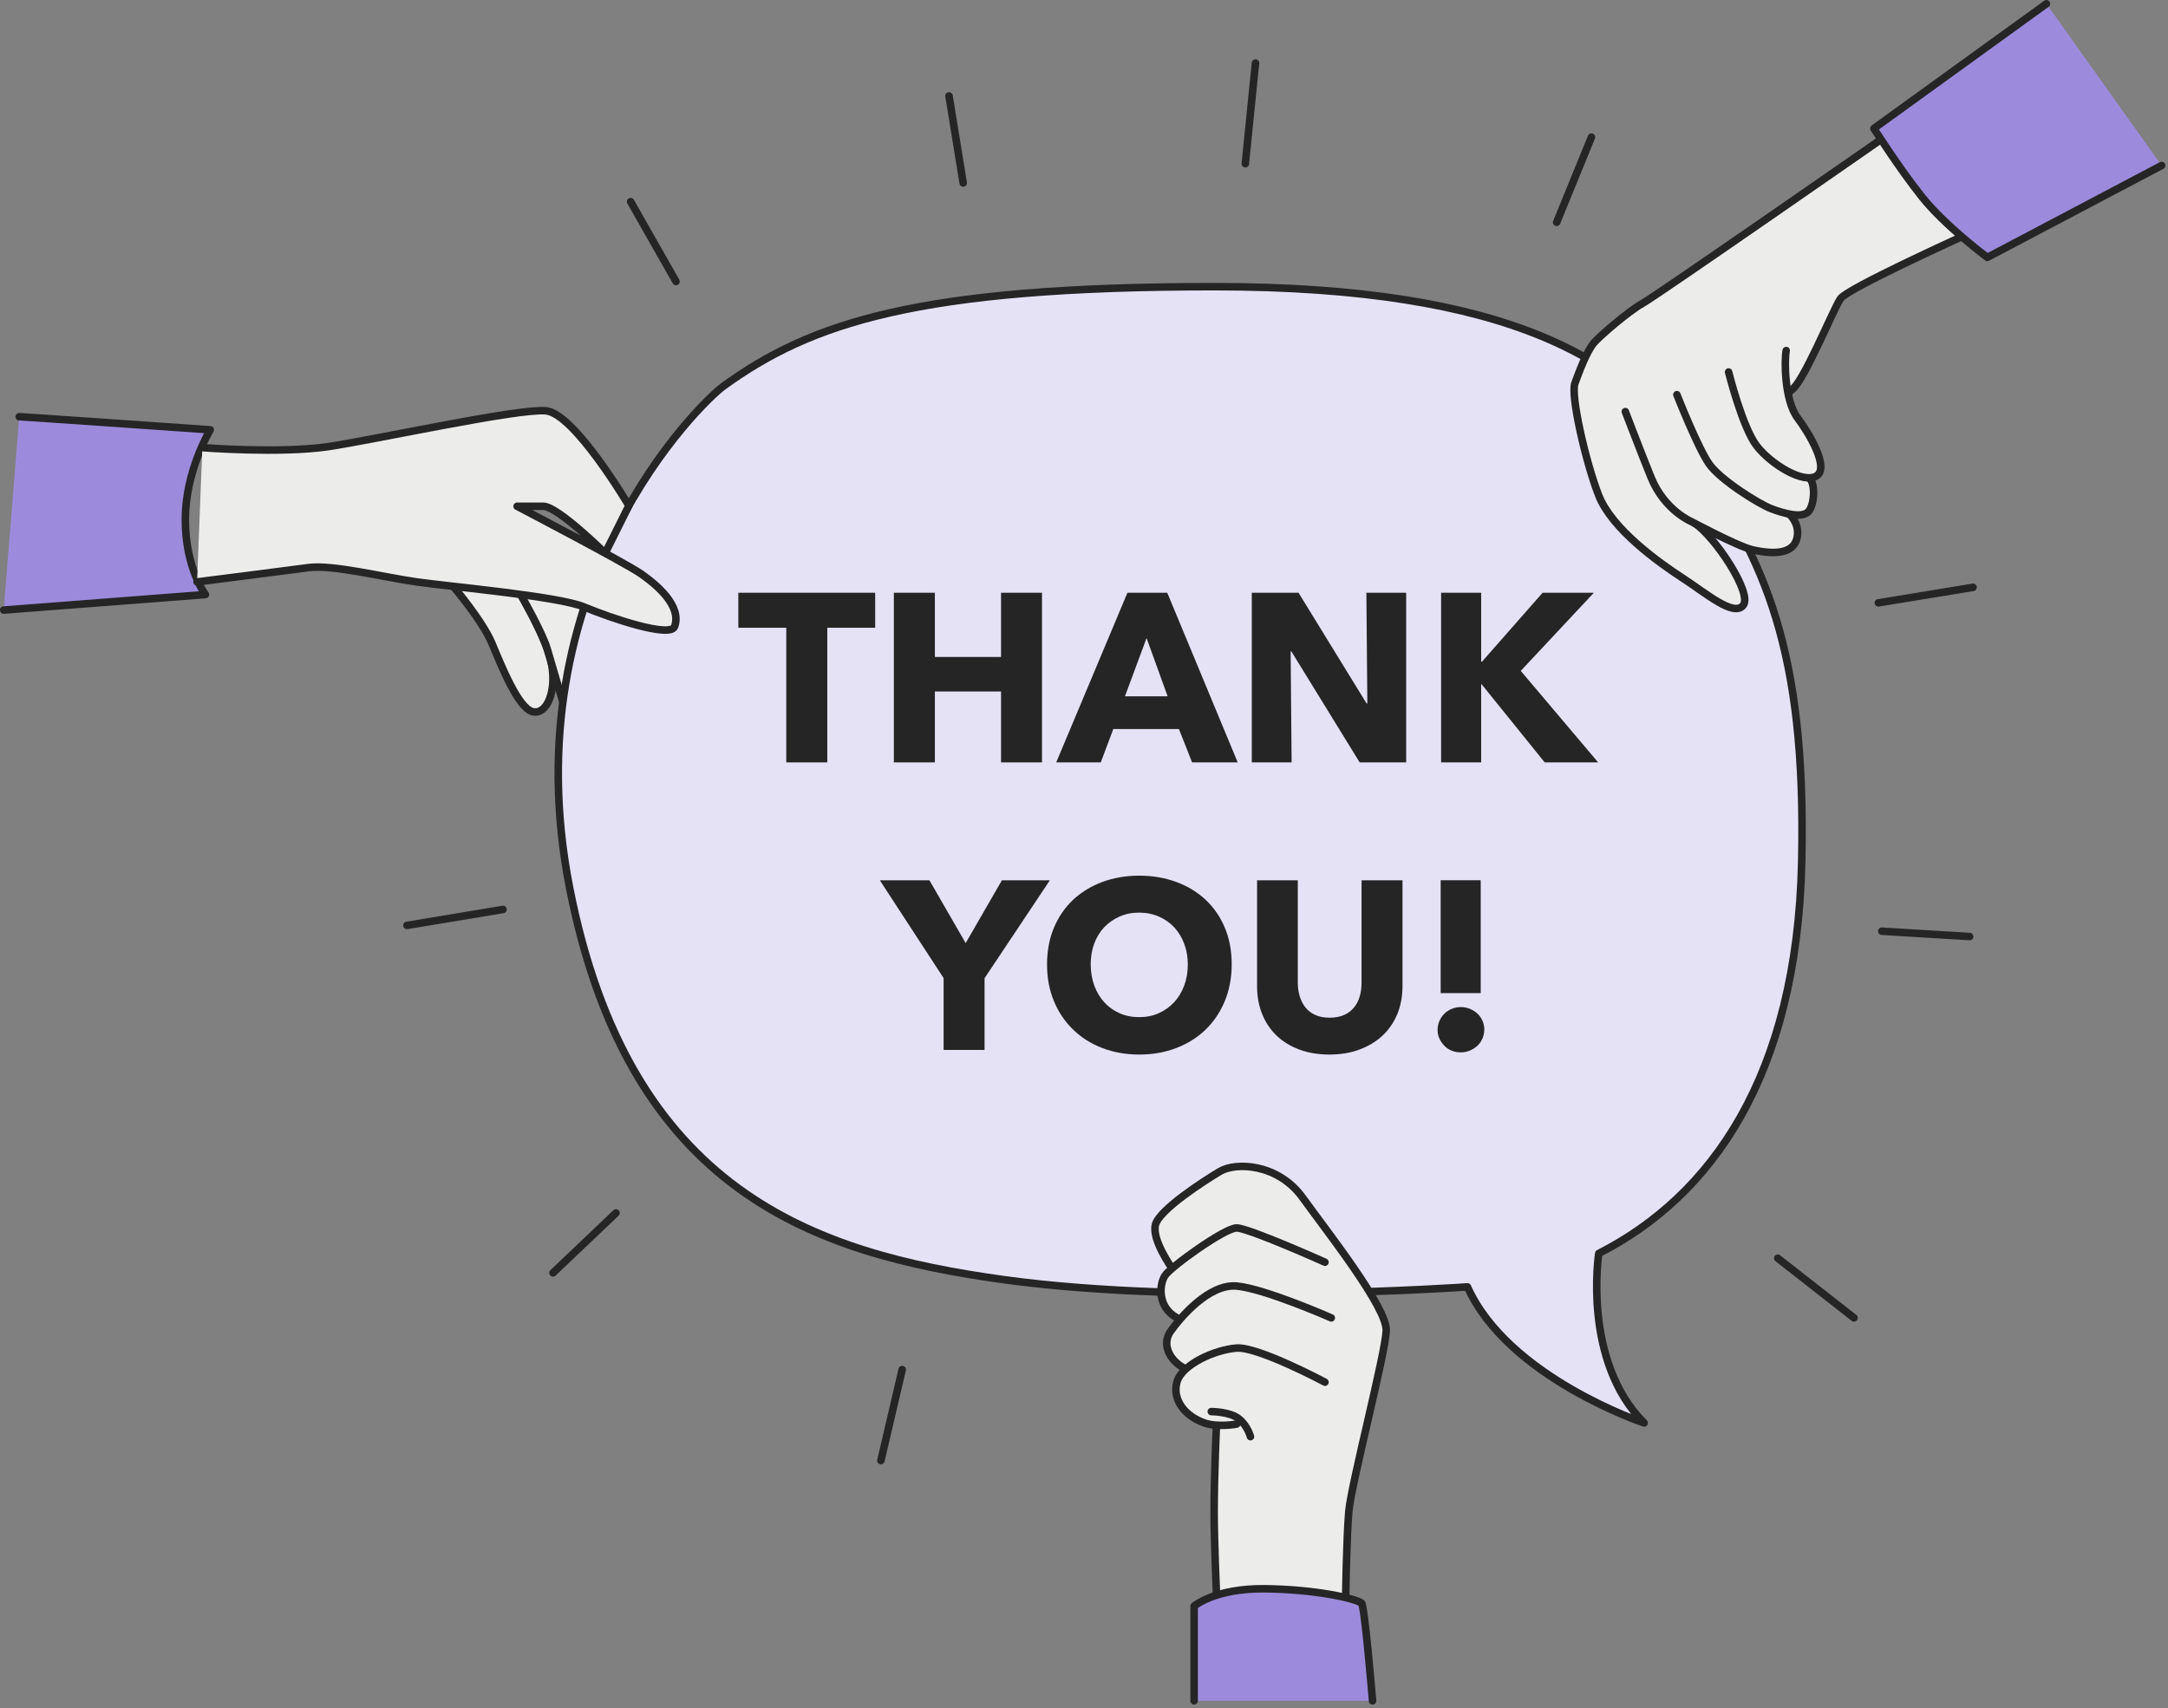 <svg width="288" height="227" viewBox="0 0 288 227" fill="none" xmlns="http://www.w3.org/2000/svg">
<rect x="0" y="0" width="288" height="227" fill="#808080" stroke="none"/>
<g clip-path="url(#clip0_4330_4842)">
<path d="M2.56 55.37C3.04 55.37 27.93 57.11 27.93 57.11C27.93 57.11 24.62 62.53 24.62 69.03C24.62 75.53 27.29 79 27.29 79L0.49 81.06" fill="#9C8BDC"/>
<path d="M2.56 55.37C3.04 55.37 27.93 57.11 27.93 57.11C27.93 57.11 24.62 62.53 24.62 69.03C24.62 75.53 27.29 79 27.29 79L0.49 81.06" stroke="#252526" stroke-linecap="round" stroke-linejoin="round"/>
<path d="M60.19 77.89C60.19 77.89 64.1 82.49 65.36 85.5C66.62 88.51 68.85 94.1 70.75 94.56C72.65 95.02 73.92 91.85 73.29 88.36C72.66 84.87 69.15 78.98 69.15 78.98" fill="#ECEDEB"/>
<path d="M60.19 77.89C60.19 77.89 64.1 82.49 65.36 85.5C66.62 88.51 68.85 94.1 70.75 94.56C72.65 95.02 73.92 91.85 73.29 88.36C72.66 84.87 69.15 78.98 69.15 78.98" stroke="#252526" stroke-linejoin="round"/>
<path d="M81.83 82.07C81.83 82.07 77.11 78.98 69.16 78.97C69.16 78.97 72.1 84.13 72.7 86.24C73.3 88.35 74.78 93.27 74.78 93.27L81.84 82.06" fill="#ECEDEB"/>
<path d="M81.83 82.07C81.83 82.07 77.11 78.98 69.16 78.97C69.16 78.97 72.1 84.13 72.7 86.24C73.3 88.35 74.78 93.27 74.78 93.27L81.84 82.06" stroke="#252526" stroke-linejoin="round"/>
<path d="M95.97 51.41C107.66 42.88 121.98 38.09 161.31 38.09C200.64 38.09 216.5 47.92 225.38 61.24C234.26 74.56 239.97 85.98 239.34 114.53C238.71 143.08 227.29 158.94 212.38 166.55C212.38 166.55 210.16 180.82 218.41 189.07C218.41 189.07 200.33 183.04 194.94 170.99C194.94 170.99 158.78 173.53 133.41 170.04C108.04 166.55 83.61 158.3 75.68 118.02C67.75 77.74 93.29 53.38 95.98 51.41H95.97Z" fill="#E6E2F6" stroke="#252526" stroke-linecap="round" stroke-linejoin="round"/>
<path d="M26.88 59.48C26.88 59.48 37.3 60.29 43.64 59.34C49.98 58.39 68.7 54.27 72.5 54.58C76.3 54.89 83.54 67.19 83.54 67.19L80.39 73.5C80.39 73.5 74.09 67.27 72.18 67.27H68.69C68.69 67.27 83.07 74.78 85.18 76.26C87.29 77.74 90.58 80.52 89.62 83.24C89.06 84.83 81.02 82.08 77.6 80.65C74.18 79.22 59.8 77.95 55.36 77.32C50.92 76.69 44.15 74.99 40.98 75.42C37.81 75.85 26.18 77.32 26.18 77.32" fill="#ECEDEB"/>
<path d="M26.88 59.48C26.88 59.48 37.3 60.29 43.64 59.34C49.98 58.39 68.7 54.27 72.5 54.58C76.3 54.89 83.54 67.19 83.54 67.19L80.39 73.5C80.39 73.5 74.09 67.27 72.18 67.27H68.69C68.69 67.27 83.07 74.78 85.18 76.26C87.29 77.74 90.58 80.52 89.62 83.24C89.06 84.83 81.02 82.08 77.6 80.65C74.18 79.22 59.8 77.95 55.36 77.32C50.92 76.69 44.15 74.99 40.98 75.42C37.81 75.85 26.18 77.32 26.18 77.32" stroke="#252526" stroke-linecap="round" stroke-linejoin="round"/>
<path d="M178.76 212.32C178.76 212.32 178.87 204.39 179.18 200.8C179.49 197.21 184.04 179.87 184.15 176.8C184.26 173.73 176.33 163.69 173.05 159.14C169.77 154.59 164.17 154.38 162.05 155.65C159.93 156.92 154.01 160.72 153.49 162.73C152.97 164.74 155.71 168.54 155.71 168.54L161.6 189.36C161.6 189.36 161.28 196.06 161.29 201.09C161.29 204.67 161.6 211.84 161.6 211.84" fill="#ECEDEB"/>
<path d="M178.76 212.32C178.76 212.32 178.87 204.39 179.18 200.8C179.49 197.21 184.04 179.87 184.15 176.8C184.26 173.73 176.33 163.69 173.05 159.14C169.77 154.59 164.17 154.38 162.05 155.65C159.93 156.92 154.01 160.72 153.49 162.73C152.97 164.74 155.71 168.54 155.71 168.54L161.6 189.36C161.6 189.36 161.28 196.06 161.29 201.09C161.29 204.67 161.6 211.84 161.6 211.84" stroke="#252526" stroke-linecap="round" stroke-linejoin="round"/>
<path d="M176.01 167.71C176.01 167.71 165.86 163.16 164.27 163.16C162.68 163.16 155.49 168.34 154.75 169.5C154.01 170.66 153.69 173.62 156.34 175.1" fill="#ECEDEB"/>
<path d="M176.01 167.71C176.01 167.71 165.86 163.16 164.27 163.16C162.68 163.16 155.49 168.34 154.75 169.5C154.01 170.66 153.69 173.62 156.34 175.1" stroke="#252526" stroke-linecap="round" stroke-linejoin="round"/>
<path d="M176.85 175.11C176.85 175.11 167.97 171.2 164.27 170.88C160.57 170.56 156.76 175.11 155.49 176.91C154.22 178.71 155.49 181.03 157.71 181.98" fill="#ECEDEB"/>
<path d="M176.85 175.11C176.85 175.11 167.97 171.2 164.27 170.88C160.57 170.56 156.76 175.11 155.49 176.91C154.22 178.71 155.49 181.03 157.71 181.98" stroke="#252526" stroke-linecap="round" stroke-linejoin="round"/>
<path d="M176.01 183.65C176.01 183.65 167.13 178.91 164.27 179.12C161.41 179.33 156.97 181.3 156.34 183.65C155.71 186 157.41 188.16 159.98 189.06C161.79 189.69 164.28 189.22 164.28 189.22" fill="#ECEDEB"/>
<path d="M176.01 183.65C176.01 183.65 167.13 178.91 164.27 179.12C161.41 179.33 156.97 181.3 156.34 183.65C155.71 186 157.41 188.16 159.98 189.06C161.79 189.69 164.28 189.22 164.28 189.22" stroke="#252526" stroke-linecap="round" stroke-linejoin="round"/>
<path d="M160.91 187.56C160.91 187.56 163.37 187.56 164.56 188.51C165.75 189.46 166.11 190.89 166.11 190.89" stroke="#252526" stroke-linecap="round" stroke-linejoin="round"/>
<path d="M158.63 225.99V213.41C158.63 213.41 161.36 211.03 168 211.1C174.64 211.17 179.91 212.35 180.86 212.99C181.28 213.27 182.33 225.99 182.33 225.99" fill="#9C8BDC"/>
<path d="M158.63 225.99V213.41C158.63 213.41 161.36 211.03 168 211.1C174.64 211.17 179.91 212.35 180.86 212.99C181.28 213.27 182.33 225.99 182.33 225.99" stroke="#252526" stroke-linecap="round" stroke-linejoin="round"/>
<path d="M249.88 18.53C249.88 18.53 220.1 39.25 218.2 40.31C216.3 41.37 212.54 44.63 211.75 45.54C210.77 46.68 209.74 49.49 209.21 50.93C208.62 52.52 210.64 61.4 212.38 65.84C214.12 70.28 220.31 74.72 223.48 76.78C226.65 78.84 230.3 82.01 231.57 80.43C232.84 78.85 227.8 71.26 225.11 69.52L237.91 51.85C239.4 51.26 243.55 41.02 244.5 39.67C245.45 38.32 260.61 31.45 260.61 31.45" fill="#ECEDEB"/>
<path d="M249.88 18.53C249.88 18.53 220.1 39.25 218.2 40.31C216.3 41.37 212.54 44.63 211.75 45.54C210.77 46.68 209.74 49.49 209.21 50.93C208.62 52.52 210.64 61.4 212.38 65.84C214.12 70.28 220.31 74.72 223.48 76.78C226.65 78.84 230.3 82.01 231.57 80.43C232.84 78.85 227.8 71.26 225.11 69.52L237.91 51.85C239.4 51.26 243.55 41.02 244.5 39.67C245.45 38.32 260.61 31.45 260.61 31.45" stroke="#252526" stroke-linecap="round" stroke-linejoin="round"/>
<path d="M237.75 68.38C237.75 68.38 239.18 69.65 238.7 71.55C238.22 73.45 236 73.77 232.83 73.06C230.88 72.62 224.74 69.33 224.74 69.33C224.74 69.33 221.15 67.87 219.35 63.48C218.2 60.67 215.91 54.69 215.91 54.69" fill="#ECEDEB"/>
<path d="M237.75 68.38C237.75 68.38 239.18 69.65 238.7 71.55C238.22 73.45 236 73.77 232.83 73.06C230.88 72.62 224.74 69.33 224.74 69.33C224.74 69.33 221.15 67.87 219.35 63.48C218.2 60.67 215.91 54.69 215.91 54.69" stroke="#252526" stroke-linecap="round" stroke-linejoin="round"/>
<path d="M222.76 52.44C222.76 52.44 225.54 59.5 227.04 61.64C228.54 63.78 233.62 66.95 235.29 67.59C236.96 68.23 239.49 68.94 240.29 67.91C241.09 66.88 241.16 64.04 240.29 63.48" fill="#ECEDEB"/>
<path d="M222.76 52.44C222.76 52.44 225.54 59.5 227.04 61.64C228.54 63.78 233.62 66.95 235.29 67.59C236.96 68.23 239.49 68.94 240.29 67.91C241.09 66.88 241.16 64.04 240.29 63.48" stroke="#252526" stroke-linecap="round" stroke-linejoin="round"/>
<path d="M229.63 49.43C229.63 49.43 231.46 56.78 233.36 59.24C235.26 61.7 239.57 64.34 241.32 63.23C243.07 62.12 240.25 57.46 238.8 55.54C237.01 53.16 237.04 47.77 237.28 46.58" fill="#ECEDEB"/>
<path d="M229.63 49.43C229.63 49.43 231.46 56.78 233.36 59.24C235.26 61.7 239.57 64.34 241.32 63.23C243.07 62.12 240.25 57.46 238.8 55.54C237.01 53.16 237.04 47.77 237.28 46.58" stroke="#252526" stroke-linecap="round" stroke-linejoin="round"/>
<path d="M271.85 0.5L248.93 17.07C248.93 17.07 252.21 22.25 255.3 26.14C258.39 30.03 264 34.2 264 34.2L287.15 21.99" fill="#9C8BDC"/>
<path d="M271.85 0.5L248.93 17.07C248.93 17.07 252.21 22.25 255.3 26.14C258.39 30.03 264 34.2 264 34.2L287.15 21.99" stroke="#252526" stroke-linecap="round" stroke-linejoin="round"/>
<path d="M206.79 29.54L211.41 18.22" stroke="#252526" stroke-linecap="round" stroke-linejoin="round"/>
<path d="M165.43 21.75L166.78 8.38" stroke="#252526" stroke-linecap="round" stroke-linejoin="round"/>
<path d="M127.95 24.31L126.07 12.75" stroke="#252526" stroke-linecap="round" stroke-linejoin="round"/>
<path d="M89.8 37.4L83.77 26.79" stroke="#252526" stroke-linecap="round" stroke-linejoin="round"/>
<path d="M66.82 120.84L54.06 122.96" stroke="#252526" stroke-linecap="round" stroke-linejoin="round"/>
<path d="M81.83 161.17L73.46 169.13" stroke="#252526" stroke-linecap="round" stroke-linejoin="round"/>
<path d="M119.85 181.98L117.02 194.07" stroke="#252526" stroke-linecap="round" stroke-linejoin="round"/>
<path d="M236.16 167.18L246.29 175.11" stroke="#252526" stroke-linecap="round" stroke-linejoin="round"/>
<path d="M249.53 80.1L262.1 78.04" stroke="#252526" stroke-linecap="round" stroke-linejoin="round"/>
<path d="M249.98 123.73L261.65 124.44" stroke="#252526" stroke-linecap="round" stroke-linejoin="round"/>
<path d="M109.9 83.41V101.3H104.45V83.41H98.08V78.76H116.26V83.41H109.89H109.9Z" fill="#252526"/>
<path d="M132.98 101.3V91.88H124.19V101.3H118.74V78.76H124.19V87.29H132.98V78.76H138.42V101.3H132.98Z" fill="#252526"/>
<path d="M158.36 101.3L156.61 96.87H147.89L146.23 101.3H140.31L149.77 78.76H155.06L164.42 101.3H158.37H158.36ZM152.31 84.78L149.44 92.52H155.11L152.31 84.78Z" fill="#252526"/>
<path d="M180.62 101.3L171.55 86.56H171.45L171.58 101.3H166.29V78.76H172.5L181.54 93.47H181.64L181.51 78.76H186.8V101.3H180.62Z" fill="#252526"/>
<path d="M205.2 101.3L196.82 90.92H196.76V101.3H191.44V78.76H196.76V87.93H196.86L204.92 78.76H211.73L202.02 89.14L212.3 101.3H205.2Z" fill="#252526"/>
<path d="M130.79 129.96V139.51H125.35V129.96L116.88 116.97H123.47L128.28 125.31L133.09 116.97H139.46L130.8 129.96H130.79Z" fill="#252526"/>
<path d="M163.62 128.14C163.62 129.92 163.31 131.55 162.7 133.03C162.08 134.51 161.23 135.77 160.14 136.82C159.05 137.87 157.75 138.68 156.24 139.26C154.73 139.84 153.1 140.12 151.34 140.12C149.58 140.12 147.95 139.83 146.45 139.26C144.95 138.69 143.66 137.88 142.57 136.82C141.48 135.77 140.62 134.51 140.01 133.03C139.39 131.55 139.09 129.93 139.09 128.14C139.09 126.35 139.4 124.71 140.01 123.25C140.63 121.8 141.48 120.56 142.57 119.54C143.66 118.52 144.96 117.74 146.45 117.18C147.95 116.63 149.58 116.35 151.34 116.35C153.1 116.35 154.74 116.63 156.24 117.18C157.74 117.73 159.05 118.52 160.14 119.54C161.23 120.56 162.09 121.79 162.7 123.25C163.32 124.7 163.62 126.33 163.62 128.14ZM157.79 128.14C157.79 127.16 157.63 126.25 157.31 125.4C156.99 124.55 156.55 123.82 155.99 123.22C155.43 122.62 154.75 122.14 153.95 121.79C153.15 121.44 152.28 121.26 151.32 121.26C150.36 121.26 149.49 121.44 148.71 121.79C147.92 122.14 147.25 122.62 146.67 123.22C146.1 123.83 145.66 124.55 145.35 125.4C145.04 126.25 144.89 127.16 144.89 128.14C144.89 129.12 145.05 130.1 145.37 130.96C145.69 131.82 146.13 132.56 146.69 133.17C147.25 133.79 147.93 134.27 148.71 134.62C149.49 134.97 150.37 135.15 151.32 135.15C152.27 135.15 153.15 134.98 153.93 134.62C154.72 134.27 155.39 133.79 155.97 133.17C156.54 132.55 156.99 131.82 157.31 130.96C157.63 130.1 157.79 129.16 157.79 128.14Z" fill="#252526"/>
<path d="M185.63 134.72C185.17 135.83 184.52 136.79 183.67 137.59C182.82 138.39 181.8 139.01 180.6 139.45C179.4 139.9 178.07 140.12 176.6 140.12C175.13 140.12 173.78 139.9 172.59 139.45C171.4 139 170.39 138.38 169.57 137.59C168.74 136.79 168.11 135.84 167.66 134.72C167.21 133.61 166.99 132.37 166.99 131.01V116.97H172.4V130.57C172.4 131.19 172.48 131.77 172.64 132.32C172.8 132.87 173.04 133.37 173.37 133.8C173.7 134.24 174.13 134.58 174.68 134.84C175.23 135.1 175.87 135.22 176.64 135.22C177.41 135.22 178.06 135.09 178.6 134.84C179.14 134.59 179.58 134.24 179.92 133.8C180.26 133.37 180.5 132.87 180.65 132.32C180.8 131.77 180.87 131.19 180.87 130.57V116.97H186.31V131.01C186.31 132.37 186.08 133.61 185.63 134.72Z" fill="#252526"/>
<path d="M197.17 136.8C197.17 137.22 197.09 137.62 196.93 137.99C196.77 138.36 196.55 138.68 196.26 138.95C195.97 139.22 195.64 139.43 195.26 139.59C194.88 139.75 194.47 139.83 194.05 139.83C193.63 139.83 193.23 139.76 192.86 139.61C192.49 139.46 192.16 139.25 191.89 138.97C191.62 138.69 191.39 138.38 191.22 138.01C191.05 137.65 190.97 137.26 190.97 136.83C190.97 136.43 191.05 136.04 191.21 135.67C191.37 135.3 191.59 134.97 191.86 134.7C192.14 134.42 192.46 134.21 192.85 134.05C193.23 133.89 193.64 133.81 194.06 133.81C194.48 133.81 194.89 133.89 195.27 134.05C195.65 134.21 195.99 134.42 196.27 134.69C196.56 134.96 196.78 135.27 196.94 135.65C197.1 136.02 197.18 136.41 197.18 136.81L197.17 136.8ZM191.38 131.96V116.96H196.7V131.96H191.38Z" fill="#252526"/>
</g>
<defs>
<clipPath id="clip0_4330_4842">
<rect width="287.65" height="226.49" fill="white"/>
</clipPath>
</defs>
</svg>
